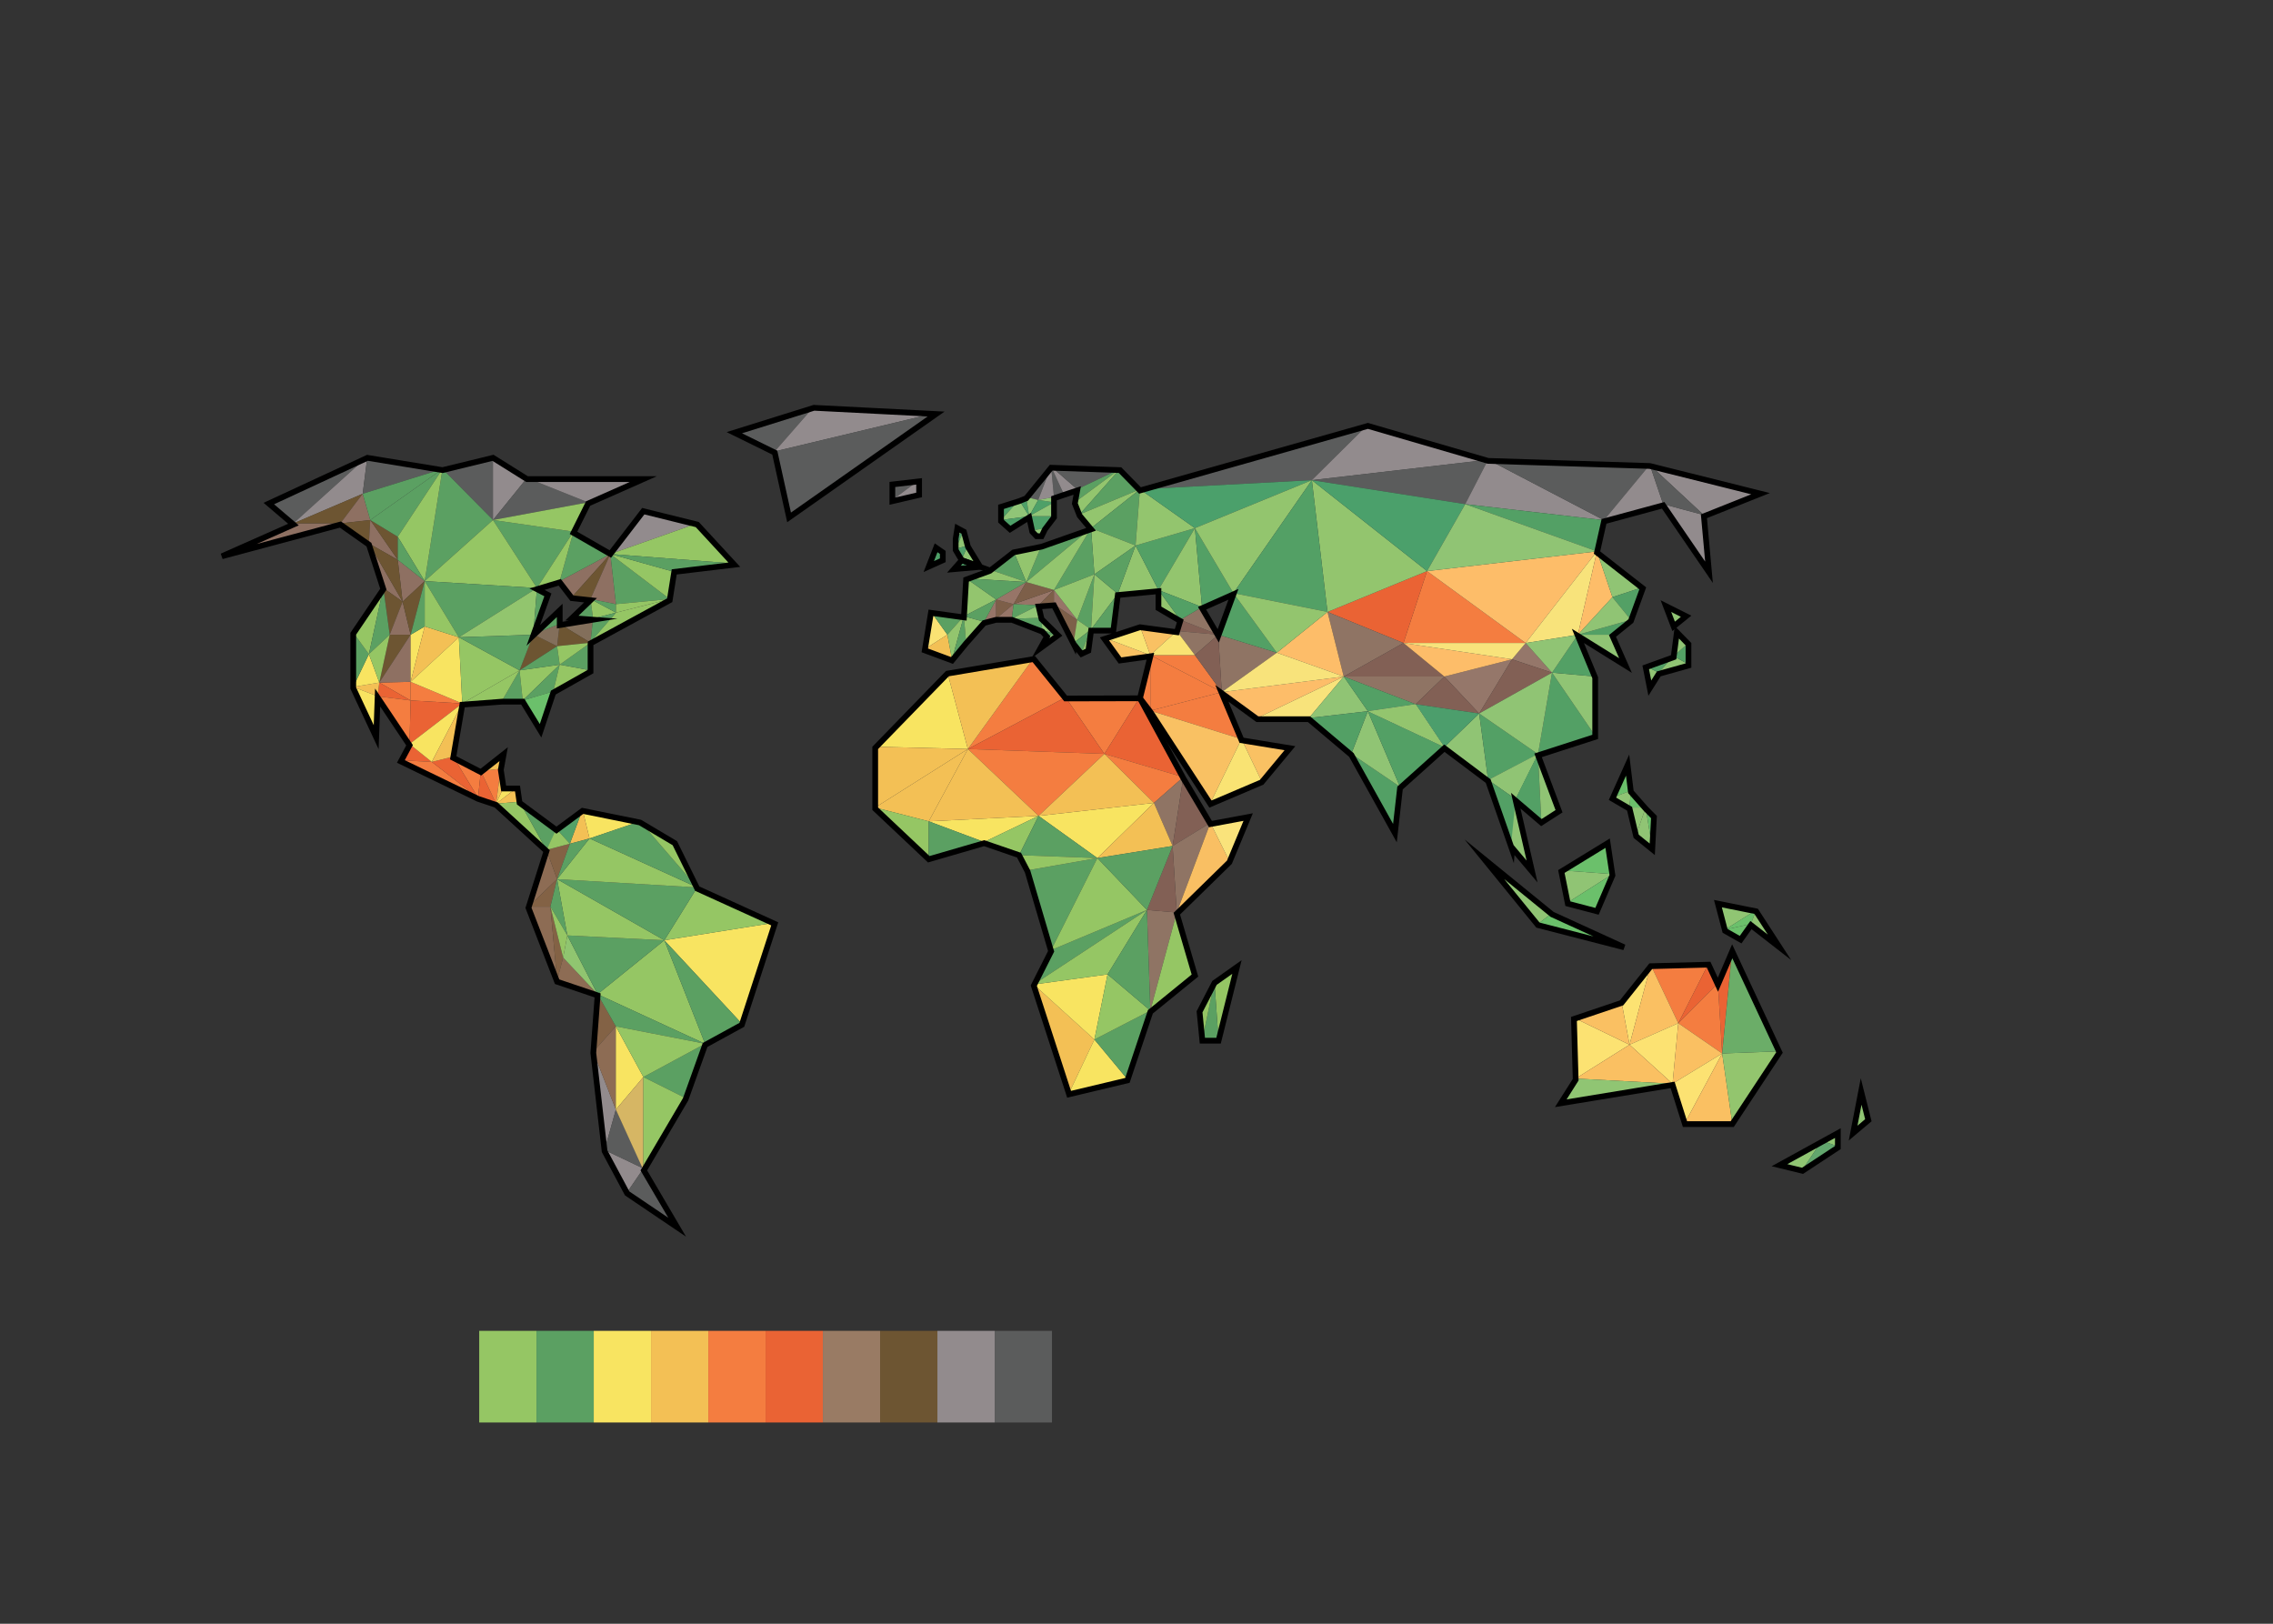 <?xml version="1.0" encoding="utf-8"?>
<!-- Generator: Adobe Illustrator 16.0.4, SVG Export Plug-In . SVG Version: 6.00 Build 0)  -->
<!DOCTYPE svg PUBLIC "-//W3C//DTD SVG 1.1//EN" "http://www.w3.org/Graphics/SVG/1.1/DTD/svg11.dtd">
<svg version="1.1" xmlns="http://www.w3.org/2000/svg" xmlns:xlink="http://www.w3.org/1999/xlink" x="0px" y="0px"
	 width="595.28px" height="425.2px" viewBox="0 0 595.28 425.2" enable-background="new 0 0 595.28 425.2" xml:space="preserve">
<rect x="0" y="0" width="595.28" height="425.2" fill="#333333" stroke="none"/>
<g id="Dessert">
	<polygon fill="#F47D40" points="107.538,183.423 99.337,178.736 107.538,178.547 	"/>
	<polygon fill="#F47D40" points="121.063,184.214 107.538,183.423 107.538,178.547 	"/>
	<polygon fill="#EA6334" points="98.886,182.334 107.538,183.423 99.337,178.736 	"/>
	<polygon fill="#F47D40" points="107.248,194.839 107.538,183.423 98.886,182.334 	"/>
	<polygon fill="#EA6334" points="121.063,184.214 107.248,194.839 107.538,183.423 	"/>
	<polygon fill="#EA6334" points="104.977,199.086 113.072,199.512 107.248,194.839 	"/>
	<polygon fill="#F47D40" points="125.931,201.882 118.678,198.126 125.199,208.882 	"/>
	<polygon fill="#F47D40" points="125.199,208.882 104.977,199.086 113.072,199.512 	"/>
	<polygon fill="#EA6334" points="118.678,198.126 113.072,199.512 125.199,208.882 	"/>
	<polygon fill="#EA6334" points="129.908,210.465 125.199,208.882 125.931,201.882 	"/>
	<polygon fill="#F47D40" points="373.729,149.548 367.563,168.382 399.563,168.382 	"/>
	<polygon fill="#F47D40" points="301.265,171.548 298.537,182.548 301.265,186.104 	"/>
	<polygon fill="#EA6334" points="373.729,149.548 347.66,160.249 367.563,168.382 	"/>
	<polygon fill="#F47D40" points="447.459,252.299 432.318,252.697 439.528,267.943 	"/>
	<polygon fill="#EA6334" points="449.896,257.549 451.021,275.865 453.646,248.799 	"/>
	<polygon fill="#EA6334" points="439.528,267.943 449.896,257.549 447.459,252.299 	"/>
	<polygon fill="#F47D40" points="451.021,275.865 449.896,257.549 439.528,267.943 	"/>
	<polygon fill="#F47D40" points="279.062,182.592 270.73,172.266 253.48,196.139 	"/>
	<polygon fill="#F47D40" points="289.23,197.415 298.537,182.548 279.062,182.592 	"/>
	<polygon fill="#EA6334" points="298.537,182.548 289.23,197.415 309.901,203.502 	"/>
	<polygon fill="#EA6334" points="279.062,182.592 289.23,197.415 253.48,196.139 	"/>
	<polygon fill="#F47D40" points="271.99,213.648 253.48,196.139 289.23,197.415 	"/>
	<polygon fill="#F47D40" points="319.977,181.238 301.265,186.104 301.265,171.548 	"/>
	<polygon fill="#F47D40" points="301.265,171.548 319.977,181.238 312.934,171.548 	"/>
	<polygon fill="#F47D40" points="325.146,193.548 319.977,181.238 301.265,186.104 	"/>
	<polygon fill="#F47D40" points="302.2,210.25 309.901,203.502 289.23,197.415 	"/>
	<polygon fill="#F47D40" points="131.146,201.298 125.931,201.882 129.908,210.465 	"/>
</g>
<g id="Arctic">
	<polygon fill="#928B8D" points="158.332,301.148 161.286,290.564 155.378,275.402 	"/>
	<polygon fill="#928B8D" points="164.246,312.205 168.496,305.988 158.332,301.148 	"/>
	<polygon fill="#5B5C5C" points="177.334,321.051 168.496,305.988 164.246,312.205 	"/>
	<polygon fill="#5B5C5C" points="161.286,290.564 158.332,301.148 168.496,305.988 	"/>
	<polygon fill="#5B5C5C" points="115.889,122.798 129.107,119.574 129.107,136.173 	"/>
	<polygon fill="#928B8D" points="138.022,125.153 129.107,136.173 129.107,119.574 	"/>
	<polygon fill="#5B5C5C" points="154.007,131.548 129.107,136.173 138.022,125.153 	"/>
	<polygon fill="#928B8D" points="168.456,125.153 138.022,125.153 154.007,131.548 	"/>
	<polygon fill="#5B5C5C" points="275.271,122.173 268.771,130.173 271.896,130.923 	"/>
	<polygon fill="#5B5C5C" points="278.562,129.298 275.271,122.173 276.021,130.173 	"/>
	<polygon fill="#928B8D" points="275.271,122.173 271.896,130.923 276.021,130.173 	"/>
	<polygon fill="#928B8D" points="282.102,128.132 278.562,129.298 275.271,122.173 	"/>
	<polygon fill="#5B5C5C" points="293.312,122.798 275.271,122.173 282.102,128.132 	"/>
	<polygon fill="#5B5C5C" points="192.302,112.995 202.894,118.208 213.16,106.477 	"/>
	<polygon fill="#928B8D" points="245.146,108.106 213.16,106.477 202.894,118.208 	"/>
	<polygon fill="#5B5C5C" points="206.642,135.173 202.894,118.208 245.146,108.106 	"/>
	<polygon fill="#5B5C5C" points="358.229,111.217 298.537,128.132 343.563,125.736 	"/>
	<polygon fill="#928B8D" points="389.729,120.383 358.229,111.217 343.563,125.736 	"/>
	<polygon fill="#5B5C5C" points="383.729,132.017 343.563,125.736 389.729,120.383 	"/>
	<polygon fill="#928B8D" points="420.063,136.217 389.729,120.383 383.729,132.017 	"/>
	<polygon fill="#5B5C5C" points="432.063,121.717 420.063,136.217 389.729,120.383 	"/>
	<polygon fill="#5B5C5C" points="233.691,126.548 233.691,130.923 240.697,125.736 	"/>
	<polygon fill="#928B8D" points="240.697,129.298 240.697,125.736 233.691,130.923 	"/>
	<polygon fill="#928B8D" points="168.456,133.548 159.848,145.076 182.596,137.048 	"/>
	<polygon fill="#928B8D" points="435.563,132.017 420.063,136.217 432.063,121.717 	"/>
	<polygon fill="#928B8D" points="461.063,128.967 432.063,121.717 446.229,134.882 	"/>
	<polygon fill="#928B8D" points="447.563,149.548 435.563,132.017 446.229,134.882 	"/>
	<polygon fill="#5B5C5C" points="446.229,134.882 432.063,121.717 435.563,132.017 	"/>
	<polygon fill="#5B5C5C" points="70.392,131.548 76.848,137.048 96.214,119.574 	"/>
	<polygon fill="#928B8D" points="94.985,129.298 76.848,137.048 96.214,119.574 	"/>
	<polygon fill="#5B5C5C" points="115.889,122.798 94.985,129.298 96.214,119.574 	"/>
</g>
<g id="Mountain">
	<polygon fill="#8D6C54" points="138.396,237.424 143.118,222.549 145.896,230.219 	"/>
	<polygon fill="#836245" points="149.242,220.938 145.896,230.219 143.118,222.549 	"/>
	<polygon fill="#836245" points="144.146,237.424 138.396,237.424 145.896,230.219 	"/>
	<polygon fill="#8D6C54" points="145.896,256.762 138.396,237.424 144.146,237.424 	"/>
	<polygon fill="#836245" points="144.146,237.424 145.896,256.762 147.48,250.76 	"/>
	<polygon fill="#836245" points="155.378,275.402 156.5,260.348 161.286,268.768 	"/>
	<polygon fill="#8D6C54" points="161.286,290.564 155.378,275.402 161.286,268.768 	"/>
	<polygon fill="#8E7062" points="58.096,145.361 76.848,137.048 89.144,137.048 	"/>
	<polygon fill="#6D5532" points="89.144,137.048 94.985,129.298 76.848,137.048 	"/>
	<polygon fill="#8E7062" points="96.969,136.173 89.144,137.048 94.985,129.298 	"/>
	<polygon fill="#6D5532" points="96.611,142.308 96.969,136.173 89.144,137.048 	"/>
	<polygon fill="#8E7062" points="104.169,146.601 96.611,142.308 96.969,136.173 	"/>
	<polygon fill="#6D5532" points="104.169,140.558 104.169,146.601 96.969,136.173 	"/>
	<polygon fill="#8E7062" points="105.437,157.548 104.169,146.601 111.229,152.174 	"/>
	<polygon fill="#8E7062" points="96.611,142.308 100.39,153.979 105.437,157.548 	"/>
	<polygon fill="#6D5532" points="104.169,146.601 96.611,142.308 105.437,157.548 	"/>
	<polygon fill="#6D5532" points="102.063,166.215 100.39,153.979 105.437,157.548 	"/>
	<polygon fill="#8E7062" points="107.538,166.215 105.437,157.548 102.063,166.215 	"/>
	<polygon fill="#6D5532" points="105.437,157.548 107.538,166.215 111.229,152.174 	"/>
	<polygon fill="#6D5532" points="99.337,178.736 102.063,166.215 107.538,166.215 	"/>
	<polygon fill="#8E7062" points="107.538,178.547 99.337,178.736 107.538,166.215 	"/>
	<polygon fill="#8E7062" points="149.771,156.332 146.578,152.174 159.848,145.076 	"/>
	<polygon fill="#6D5532" points="154.646,156.868 149.771,156.332 159.848,145.076 	"/>
	<polygon fill="#8E7062" points="161.312,158.208 154.646,156.868 159.848,145.076 	"/>
	<polygon fill="#836F5B" points="146.578,163.382 154.646,168.298 155.313,161.965 	"/>
	<polygon fill="#6D5532" points="145.896,169.215 154.646,168.298 146.578,163.382 	"/>
	<polygon fill="#6D5532" points="136.063,175.548 145.896,169.215 139.658,166.081 	"/>
	<polygon fill="#836F5B" points="145.896,169.215 146.578,163.382 139.658,166.081 	"/>
	<polygon fill="#977568" points="260.888,161.996 257.725,162.824 260.888,156.987 	"/>
	<polygon fill="#7D5F49" points="260.888,156.987 265.439,158.211 260.888,161.996 	"/>
	<polygon fill="#977568" points="271.99,158.501 265.439,158.211 276.021,154.502 	"/>
	<polygon fill="#7D5F49" points="276.021,158.211 276.021,154.502 271.99,158.501 	"/>
	<polygon fill="#977568" points="265.439,158.211 268.771,152.423 260.888,156.987 	"/>
	<polygon fill="#7D5F49" points="276.021,154.502 268.771,152.423 265.439,158.211 	"/>
	<polygon fill="#7D5F49" points="281.318,168.618 282.102,162.31 276.021,158.211 	"/>
	<polygon fill="#977568" points="276.021,154.502 276.021,158.211 282.102,162.31 	"/>
	<polygon fill="#8F7464" points="309.901,203.502 302.2,210.25 307.1,221.529 	"/>
	<polygon fill="#8F7464" points="308.188,238.947 300.368,238.285 301.265,264.645 	"/>
	<polygon fill="#826055" points="316.998,215.482 307.1,221.529 309.901,203.502 	"/>
	<polygon fill="#8F7464" points="308.188,238.947 307.1,221.529 316.998,215.482 	"/>
	<polygon fill="#826055" points="300.368,238.285 307.1,221.529 308.188,238.947 	"/>
	<polygon fill="#8F7464" points="347.66,160.249 351.913,177.161 367.563,168.382 	"/>
	<polygon fill="#95776A" points="378.261,177.161 387.381,186.841 395.979,172.647 	"/>
	<polygon fill="#95776A" points="399.563,168.382 395.979,172.647 406.466,176.15 	"/>
	<polygon fill="#826055" points="351.913,177.161 378.261,177.161 367.563,168.382 	"/>
	<polygon fill="#8F7464" points="378.261,177.161 370.748,184.403 351.913,177.161 	"/>
	<polygon fill="#826055" points="387.381,186.841 370.748,184.403 378.261,177.161 	"/>
	<polygon fill="#826055" points="309.09,162.31 308.188,165.241 319.041,166.199 	"/>
	<polygon fill="#8F7464" points="314.804,158.965 319.041,166.199 309.09,162.31 	"/>
	<polygon fill="#8F7464" points="319.977,181.238 319.041,166.199 334.385,170.923 	"/>
	<polygon fill="#8F7464" points="319.041,166.199 308.188,165.241 312.934,171.548 	"/>
	<polygon fill="#826055" points="312.934,171.548 319.977,181.238 319.041,166.199 	"/>
	<polygon fill="#8D6C54" points="147.48,250.76 145.896,256.762 156.5,260.348 	"/>
	<polygon fill="#977568" points="264.998,161.996 260.888,161.996 265.439,158.211 	"/>
	<polygon fill="#826055" points="387.381,186.841 406.466,176.15 395.979,172.647 	"/>
</g>
<g id="Savannah">
	<polygon fill="#F3C055" points="98.886,182.334 92.504,179.881 99.337,178.736 	"/>
	<polygon fill="#FCE272" points="432.318,252.697 424.659,262.311 426.762,273.574 	"/>
	<polygon fill="#FDBD69" points="418.229,144.382 373.729,149.548 399.563,168.382 	"/>
	<polygon fill="#F8E37B" points="413.229,166.215 418.229,144.382 399.563,168.382 	"/>
	<polygon fill="#FDBD69" points="422.28,156.382 418.229,144.382 413.229,166.215 	"/>
	<polygon fill="#FDBD69" points="395.979,172.647 367.563,168.382 378.261,177.161 	"/>
	<polygon fill="#FDBD69" points="334.385,170.923 347.66,160.249 351.913,177.161 	"/>
	<polygon fill="#FCE272" points="412.192,266.516 412.644,282.436 426.762,273.574 	"/>
	<polygon fill="#FAC062" points="424.659,262.311 412.192,266.516 426.762,273.574 	"/>
	<polygon fill="#FAC062" points="439.528,267.943 432.318,252.697 426.762,273.574 	"/>
	<polygon fill="#FCE272" points="438.026,283.787 439.528,267.943 426.762,273.574 	"/>
	<polygon fill="#FAC062" points="412.644,282.436 426.762,273.574 438.026,283.787 	"/>
	<polygon fill="#FAC062" points="451.021,275.865 439.528,267.943 438.026,283.787 	"/>
	<polygon fill="#FCE272" points="441.271,294.049 438.026,283.787 451.021,275.865 	"/>
	<polygon fill="#FAC062" points="453.646,294.049 451.021,275.865 441.271,294.049 	"/>
	<polygon fill="#F8E37B" points="367.563,168.382 399.563,168.382 395.979,172.647 	"/>
	<polygon fill="#F9C163" points="289.23,167.004 293.312,172.647 301.265,171.548 	"/>
	<polygon fill="#F9E373" points="298.537,163.941 289.23,167.004 301.265,171.548 	"/>
	<polygon fill="#F9C163" points="308.188,165.241 298.537,163.941 301.265,171.548 	"/>
	<polygon fill="#F9E373" points="312.934,171.548 301.265,171.548 308.188,165.241 	"/>
	<polygon fill="#FDBD69" points="329.282,188.023 319.977,181.238 351.913,177.161 	"/>
	<polygon fill="#F8E37B" points="319.977,181.238 334.385,170.923 351.913,177.161 	"/>
	<polygon fill="#F8E37B" points="329.282,188.023 342.793,188.023 351.913,177.161 	"/>
	<polygon fill="#F9C163" points="325.146,193.548 316.998,210.25 301.265,186.104 	"/>
	<polygon fill="#F9C163" points="337.813,195.624 325.146,193.548 330.396,204.546 	"/>
	<polygon fill="#F9E373" points="325.146,193.548 316.998,210.25 330.396,204.546 	"/>
	<polygon fill="#FAE273" points="242.18,169.999 248.11,166.199 243.793,160.17 	"/>
	<polygon fill="#F3C055" points="249.319,172.647 242.18,169.999 248.11,166.199 	"/>
	<polygon fill="#F8E461" points="248.11,176.081 229.198,195.54 253.48,196.139 	"/>
	<polygon fill="#F3C055" points="270.73,172.266 248.11,176.081 253.48,196.139 	"/>
	<polygon fill="#F3C055" points="229.198,195.54 229.198,211.465 253.48,196.139 	"/>
	<polygon fill="#F3C055" points="243.23,215.074 253.48,196.139 229.198,211.465 	"/>
	<polygon fill="#F3C055" points="270.73,257.797 279.973,286.24 286.616,272.211 	"/>
	<polygon fill="#F8E461" points="290.061,255.152 286.616,272.211 270.73,257.797 	"/>
	<polygon fill="#F8E461" points="295.248,282.602 279.973,286.24 286.616,272.211 	"/>
	<polygon fill="#F8E461" points="271.99,213.648 243.23,215.074 257.725,220.486 	"/>
	<polygon fill="#F8E461" points="302.2,210.25 271.99,213.648 287.396,224.697 	"/>
	<polygon fill="#F3C055" points="289.23,197.415 271.99,213.648 302.2,210.25 	"/>
	<polygon fill="#F3C055" points="253.48,196.139 271.99,213.648 243.23,215.074 	"/>
	<polygon fill="#F9BF63" points="316.998,215.482 308.188,238.947 321.96,225.477 	"/>
	<polygon fill="#FAE37B" points="326.875,213.648 316.998,215.482 321.96,225.477 	"/>
	<polygon fill="#F3C055" points="302.2,210.25 287.396,224.697 307.1,221.529 	"/>
	<polygon fill="#F8E461" points="202.894,241.615 194.278,268.053 173.989,246.227 	"/>
	<polygon fill="#F8E461" points="107.538,166.215 107.538,178.547 111.229,164.048 	"/>
	<polygon fill="#F3C055" points="120.168,166.882 107.538,178.547 111.229,164.048 	"/>
	<polygon fill="#F8E461" points="121.063,184.214 107.538,178.547 120.168,166.882 	"/>
	<polygon fill="#F8E461" points="92.504,179.881 99.337,178.736 96.611,171.298 	"/>
	<polygon fill="#F8E461" points="98.509,192.73 92.504,179.881 98.886,182.334 	"/>
	<polygon fill="#F8E461" points="113.072,199.512 107.248,194.839 121.063,184.214 	"/>
	<polygon fill="#F3C055" points="118.678,198.126 121.063,184.214 113.072,199.512 	"/>
	<polygon fill="#F3C055" points="131.896,197.176 125.931,201.882 131.146,201.298 	"/>
	<polygon fill="#F8E461" points="131.896,206.173 129.908,210.465 135.521,206.173 	"/>
	<polygon fill="#F3C055" points="136.063,209.923 129.908,210.465 135.521,206.173 	"/>
	<polygon fill="#F8E461" points="161.286,290.564 161.286,268.768 168.496,282.035 	"/>
	<polygon fill="#D6B664" points="168.496,306.361 168.496,282.035 161.286,290.564 	"/>
	<polygon fill="#F8E461" points="152.553,212.021 154.396,219.562 167.615,215.074 	"/>
	<polygon fill="#F3C055" points="154.396,219.562 149.242,220.938 152.553,212.021 	"/>
	<polygon fill="#F3C055" points="131.146,201.298 129.908,210.465 131.896,206.173 	"/>
</g>
<g id="Grassland">
	<polygon fill="#90C570" points="156.5,260.348 148.583,244.953 147.48,250.76 	"/>
	<polygon fill="#53A168" points="152.553,212.021 145.722,217.07 149.242,220.938 	"/>
	<polygon fill="#4EA068" points="262.146,132.423 262.146,136.173 266.896,130.923 	"/>
	<polygon fill="#90C577" points="269.521,135.173 262.146,136.173 266.896,130.923 	"/>
	<polygon fill="#4EA068" points="268.771,130.173 266.896,130.923 269.521,135.173 	"/>
	<polygon fill="#4EA068" points="264.521,138.298 262.146,136.173 269.521,135.173 	"/>
	<polygon fill="#90C577" points="271.896,130.923 268.771,130.173 269.521,135.173 	"/>
	<polygon fill="#4EA068" points="270.334,138.923 269.521,135.173 276.021,135.173 273.646,138.298 	"/>
	<polygon fill="#4EA068" points="276.021,131.548 271.896,130.923 269.521,135.173 	"/>
	<polygon fill="#90C577" points="276.021,131.548 269.521,135.173 276.021,135.173 	"/>
	<polygon fill="#4EA068" points="272.771,140.111 271.459,140.111 270.334,138.923 	"/>
	<polygon fill="#90C577" points="273.646,138.298 272.771,140.111 270.334,138.923 	"/>
	<polygon fill="#90C577" points="276.021,131.548 276.021,130.173 271.896,130.923 	"/>
	<polygon fill="#5BA062" points="281.48,131.548 282.102,128.132 293.312,122.798 	"/>
	<polygon fill="#93C56E" points="282.73,134.715 281.48,131.548 293.312,122.798 	"/>
	<polygon fill="#5BA062" points="298.537,128.132 293.312,122.798 282.73,134.715 	"/>
	<polygon fill="#93C56E" points="298.537,128.132 282.73,134.715 285.73,138.298 	"/>
	<polygon fill="#5BA062" points="297.393,142.848 298.537,128.132 285.73,138.298 	"/>
	<polygon fill="#93C56E" points="303.376,154.502 292.731,155.513 297.393,142.848 	"/>
	<polygon fill="#53A065" points="312.934,138.298 297.393,142.848 303.376,154.502 	"/>
	<polygon fill="#93C56E" points="298.537,128.132 312.934,138.298 297.393,142.848 	"/>
	<polygon fill="#93C56E" points="286.616,150.388 285.73,138.298 297.393,142.848 	"/>
	<polygon fill="#5BA062" points="282.102,162.31 285.73,164.828 286.616,150.388 	"/>
	<polygon fill="#93C56E" points="292.731,155.513 285.73,164.828 286.616,150.388 	"/>
	<polygon fill="#5BA062" points="297.393,142.848 286.616,150.388 292.731,155.513 	"/>
	<polygon fill="#5BA062" points="276.021,154.502 285.73,138.298 286.616,150.388 	"/>
	<polygon fill="#93C56E" points="282.102,162.31 276.021,154.502 286.616,150.388 	"/>
	<polygon fill="#5BA062" points="291.562,164.828 285.73,164.828 292.731,155.513 	"/>
	<polygon fill="#5BA062" points="272.771,142.848 285.73,138.298 268.771,152.423 	"/>
	<polygon fill="#93C56E" points="276.021,154.502 268.771,152.423 285.73,138.298 	"/>
	<polygon fill="#93C56E" points="265.439,144.343 272.771,142.848 268.771,152.423 	"/>
	<polygon fill="#5BA062" points="259.222,149.18 268.771,152.423 265.439,144.343 	"/>
	<polygon fill="#93C56E" points="253.004,151.46 259.222,149.18 268.771,152.423 	"/>
	<polygon fill="#93C56E" points="252.428,161.362 253.004,151.46 260.888,156.987 	"/>
	<polygon fill="#5BA062" points="268.771,152.423 260.888,156.987 253.004,151.46 	"/>
	<polygon fill="#5BA062" points="243.793,160.17 252.428,161.362 248.11,166.199 	"/>
	<polygon fill="#93C56E" points="252.428,161.362 249.319,172.647 248.11,166.199 	"/>
	<polygon fill="#5BA062" points="253.004,168.156 249.319,172.647 252.428,161.362 	"/>
	<polygon fill="#93C56E" points="257.725,162.824 252.428,161.362 253.004,168.156 	"/>
	<polygon fill="#5BA062" points="260.888,156.987 257.725,162.824 252.428,161.362 	"/>
	<polygon fill="#4EA068" points="245.146,143.132 243.23,148.048 246.896,146.4 	"/>
	<polygon fill="#8FC473" points="246.896,144.343 245.146,143.132 246.896,146.4 	"/>
	<polygon fill="#8FC473" points="252.428,138.923 250.713,138.004 250.27,140.798 	"/>
	<polygon fill="#50A16A" points="252.428,138.923 250.27,140.798 250.27,143.715 	"/>
	<polygon fill="#8FC473" points="253.48,142.848 250.27,143.715 252.428,138.923 253.48,142.848 251.875,146.4 256.658,148.048 	"/>
	<polygon fill="#50A16A" points="250.27,143.715 251.875,146.4 253.48,142.848 	"/>
	<polygon fill="#50A16A" points="249.812,148.736 251.875,146.4 256.658,148.132 	"/>
	<polygon fill="#5BA062" points="264.998,161.996 271.99,158.501 265.439,158.211 	"/>
	<polygon fill="#91C575" points="272.771,161.815 264.998,161.996 271.99,158.501 	"/>
	<polygon fill="#5BA062" points="272.96,165.086 264.998,161.996 272.771,161.815 	"/>
	<polygon fill="#91C575" points="277.064,166.067 272.771,161.815 272.96,165.086 	"/>
	<polygon fill="#91C575" points="272.471,169.424 277.064,166.067 274.162,166.396 	"/>
	<polygon fill="#5BA062" points="272.96,165.086 274.162,166.396 277.064,166.067 	"/>
	<polygon fill="#93C56E" points="285.73,164.828 281.18,168.344 282.102,162.31 	"/>
	<polygon fill="#5BA062" points="283.23,170.923 283.09,170.746 281.18,168.344 285.73,164.828 	"/>
	<polygon fill="#93C56E" points="285.021,170.09 283.23,170.923 285.73,164.828 	"/>
	<path fill="#FFFFFF" stroke="#000000" stroke-width="0.1" stroke-miterlimit="10" d="M287.48,171.548"/>
	<polygon fill="#4BA06B" points="343.563,125.736 298.537,128.132 312.934,138.298 	"/>
	<polygon fill="#53A065" points="383.729,132.017 418.229,144.382 420.063,136.217 	"/>
	<polygon fill="#93C56E" points="314.804,158.965 312.934,138.298 303.376,154.502 	"/>
	<polygon fill="#93C56E" points="303.376,158.965 309.09,162.31 303.376,154.502 	"/>
	<polygon fill="#53A065" points="314.804,158.965 309.09,162.31 303.376,154.502 	"/>
	<polygon fill="#53A065" points="323.018,155.317 312.934,138.298 314.804,158.965 	"/>
	<polygon fill="#93C56E" points="343.563,125.736 323.018,155.317 312.934,138.298 	"/>
	<polygon fill="#93C56E" points="347.66,160.249 373.729,149.548 343.563,125.736 	"/>
	<polygon fill="#53A065" points="323.018,155.317 343.563,125.736 347.66,160.249 	"/>
	<polygon fill="#4BA06B" points="383.729,132.017 373.729,149.548 343.563,125.736 	"/>
	<polygon fill="#90C474" points="418.229,144.382 383.729,132.017 373.729,149.548 	"/>
	<polygon fill="#90C474" points="430.99,174.439 432.063,179.883 434.412,176.15 	"/>
	<polygon fill="#53A065" points="438.301,171.795 430.99,174.439 434.412,176.15 	"/>
	<polygon fill="#90C474" points="442.188,173.973 438.301,171.795 434.412,176.15 	"/>
	<polygon fill="#53A065" points="442.188,168.382 438.301,171.795 442.188,173.973 	"/>
	<polygon fill="#90C474" points="439.146,165.263 438.301,171.795 442.188,168.382 	"/>
	<polygon fill="#90C474" points="436.278,158.406 438.301,163.708 441.563,161.057 	"/>
	<polygon fill="#90C474" points="430.213,153.754 418.229,144.382 422.28,156.382 	"/>
	<polygon fill="#53A065" points="427.103,162.31 422.28,156.382 430.213,153.754 	"/>
	<polygon fill="#53A065" points="422.28,166.215 413.229,166.215 427.103,162.31 	"/>
	<polygon fill="#90C474" points="422.28,156.382 413.229,166.215 427.103,162.31 	"/>
	<polygon fill="#90C474" points="425.702,173.973 413.229,166.215 422.28,166.215 	"/>
	<polygon fill="#53A065" points="334.385,170.923 323.018,155.317 319.041,166.199 	"/>
	<polygon fill="#90C474" points="378.261,195.624 389.729,204.237 387.381,186.841 	"/>
	<polygon fill="#90C474" points="342.793,188.023 358.229,186.242 351.913,177.161 	"/>
	<polygon fill="#93C56E" points="323.018,155.317 334.385,170.923 347.66,160.249 	"/>
	<polygon fill="#90C573" points="412.644,282.436 408.738,288.594 438.026,283.787 	"/>
	<polygon fill="#93C56E" points="466.021,275.299 451.021,275.865 453.646,294.049 	"/>
	<polygon fill="#6BAD68" points="453.646,248.799 451.021,275.865 466.021,275.299 	"/>
	<polygon fill="#6BC06B" points="426.246,200.037 422.28,208.858 427.103,207.054 	"/>
	<polygon fill="#90C474" points="426.762,211.465 427.103,207.054 422.28,208.858 	"/>
	<polygon fill="#6BC06B" points="430.99,211.465 426.762,211.465 427.103,207.054 	"/>
	<polygon fill="#90C474" points="428.488,218.682 426.762,211.465 430.99,211.465 	"/>
	<polygon fill="#90C474" points="432.701,222.09 428.488,218.682 430.99,211.465 	"/>
	<polygon fill="#6BC06B" points="433.145,213.648 430.99,211.465 432.701,222.09 	"/>
	<polygon fill="#90C474" points="408.896,227.904 410.59,236.324 422.28,228.906 	"/>
	<polygon fill="#6BC06B" points="421.015,220.486 408.896,227.904 422.28,228.906 	"/>
	<polygon fill="#6BC06B" points="418.229,238.33 410.59,236.324 422.28,228.906 	"/>
	<polygon fill="#90C474" points="388.737,224.697 402.771,241.938 406.466,239.131 	"/>
	<polygon fill="#6BC06B" points="425.335,247.752 402.771,241.938 406.466,239.131 	"/>
	<polygon fill="#90C573" points="449.896,236.324 451.771,243.441 459.909,238.33 	"/>
	<polygon fill="#6BC06B" points="458.555,241.938 451.771,243.441 459.909,238.33 	"/>
	<polygon fill="#90C573" points="466.021,247.752 458.555,241.938 459.909,238.33 	"/>
	<polygon fill="#6BC06B" points="455.84,245.748 451.771,243.441 458.555,241.938 	"/>
	<polygon fill="#53A065" points="402.797,197.484 387.381,186.841 389.729,204.237 	"/>
	<polygon fill="#53A065" points="417.755,192.657 406.466,176.15 402.797,197.484 	"/>
	<polygon fill="#90C474" points="417.755,177.161 406.466,176.15 417.755,192.657 	"/>
	<polygon fill="#53A065" points="413.229,166.215 406.466,176.15 417.755,177.161 	"/>
	<polygon fill="#90C474" points="413.229,166.215 399.563,168.382 406.466,176.15 	"/>
	<polygon fill="#90C573" points="466.021,304.811 472.062,306.283 477.106,298.715 	"/>
	<polygon fill="#90C573" points="481.311,300.188 481.311,296.402 477.106,298.715 	"/>
	<polygon fill="#62A66D" points="472.062,306.283 481.311,300.188 477.106,298.715 	"/>
	<polygon fill="#90C573" points="487.406,285.516 485.305,296.402 489.298,293.039 	"/>
	<polygon fill="#95C664" points="318.052,257.076 319.117,272.211 323.94,252.91 	"/>
	<polygon fill="#5BA062" points="314.88,272.211 318.052,257.076 319.117,272.211 	"/>
	<polygon fill="#95C664" points="314.142,264.643 314.88,272.211 318.052,257.076 	"/>
	<polygon fill="#90C474" points="396.924,209.259 389.729,204.237 402.843,197.392 	"/>
	<polygon fill="#53A065" points="403.665,215.098 396.852,209.282 402.771,197.415 	"/>
	<polygon fill="#90C474" points="408.283,212.123 402.771,197.415 403.665,215.098 	"/>
	<polygon fill="#90C474" points="387.381,186.841 402.797,197.484 406.466,176.15 	"/>
	<polygon fill="#53A065" points="395.979,222.09 389.729,204.237 396.924,209.259 	"/>
	<polygon fill="#90C474" points="401.223,227.904 395.73,221.379 396.924,209.259 	"/>
	<polygon fill="#53A065" points="353.907,197.392 365.305,217.857 366.646,206.036 	"/>
	<polygon fill="#90C474" points="358.229,186.242 353.907,197.392 366.646,206.036 	"/>
	<polygon fill="#FFFFFF" stroke="#000000" stroke-width="0.1" stroke-miterlimit="10" points="370.748,184.403 358.229,186.242 
		378.261,195.624 	"/>
	<polygon fill="#53A065" points="370.748,184.403 351.913,177.161 358.229,186.242 	"/>
	<polygon fill="#4C9E6C" points="378.261,195.624 387.381,186.841 370.748,184.403 	"/>
	<polygon fill="#53A065" points="366.646,206.036 378.261,195.624 358.229,186.242 	"/>
	<polygon fill="#53A065" points="342.793,188.023 353.907,197.392 358.229,186.242 	"/>
	<polygon fill="#5BA062" points="269.105,227.904 275.271,248.799 287.396,224.697 	"/>
	<polygon fill="#95C664" points="229.198,211.465 243.23,224.697 243.23,215.074 	"/>
	<polygon fill="#5BA062" points="257.725,220.486 243.23,215.074 243.23,224.697 	"/>
	<polygon fill="#5BA062" points="300.368,238.285 275.271,248.799 270.73,257.797 	"/>
	<polygon fill="#95C664" points="290.061,255.152 300.368,238.285 270.73,257.797 	"/>
	<polygon fill="#95C664" points="301.265,264.645 312.934,255.152 308.188,238.947 	"/>
	<polygon fill="#5BA062" points="286.616,272.211 301.265,264.645 295.248,282.602 	"/>
	<polygon fill="#95C664" points="290.061,255.152 301.265,264.645 286.616,272.211 	"/>
	<polygon fill="#5BA062" points="300.368,238.285 301.265,264.645 290.061,255.152 	"/>
	<polygon fill="#95C664" points="266.875,223.938 257.725,220.486 271.99,213.648 	"/>
	<polygon fill="#5BA062" points="287.396,224.697 271.99,213.648 266.875,223.938 	"/>
	<polygon fill="#95C664" points="269.105,227.904 287.396,224.697 266.875,223.938 	"/>
	<polygon fill="#95C664" points="300.368,238.285 287.396,224.697 275.271,248.799 	"/>
	<polygon fill="#5BA062" points="300.368,238.285 307.1,221.529 287.396,224.697 	"/>
	<polygon fill="#95C664" points="182.596,232.393 173.989,246.227 202.894,241.615 	"/>
	<polygon fill="#95C664" points="192.302,147.568 159.848,145.076 182.596,137.048 	"/>
	<polygon fill="#5BA062" points="140.634,153.979 129.107,136.173 150.188,139.223 	"/>
	<polygon fill="#5BA062" points="159.848,145.076 146.578,152.174 150.188,139.223 	"/>
	<polygon fill="#95C664" points="140.634,153.979 146.578,152.174 150.188,139.223 	"/>
	<polygon fill="#5BA062" points="111.229,152.174 115.889,122.798 129.107,136.173 	"/>
	<polygon fill="#95C664" points="140.634,153.979 111.229,152.174 129.107,136.173 	"/>
	<polygon fill="#95C664" points="154.007,131.548 150.188,139.223 129.107,136.173 	"/>
	<polygon fill="#5BA062" points="96.969,136.173 104.169,140.558 115.889,122.798 	"/>
	<polygon fill="#95C664" points="111.229,152.174 104.169,140.558 115.889,122.798 	"/>
	<polygon fill="#5BA062" points="94.985,129.298 96.969,136.173 115.889,122.798 	"/>
	<polygon fill="#5BA062" points="104.169,146.601 111.229,152.174 104.169,140.558 	"/>
	<polygon fill="#5BA062" points="111.229,164.048 111.229,152.174 107.538,166.215 	"/>
	<polygon fill="#95C664" points="120.168,166.882 121.063,184.214 136.063,175.548 	"/>
	<polygon fill="#5BA062" points="111.229,152.174 120.168,166.882 140.634,153.979 	"/>
	<polygon fill="#95C664" points="111.229,164.048 120.168,166.882 111.229,152.174 	"/>
	<polygon fill="#92C56E" points="139.647,166.215 120.168,166.882 140.634,153.979 	"/>
	<polygon fill="#5BA062" points="136.063,175.548 139.647,166.215 120.168,166.882 	"/>
	<polygon fill="#5BA062" points="131.521,183.423 136.896,183.423 136.063,175.548 	"/>
	<polygon fill="#95C664" points="121.063,184.214 131.521,183.423 136.063,175.548 	"/>
	<polygon fill="#95C664" points="146.578,174.048 136.063,175.548 136.896,183.423 	"/>
	<polygon fill="#5BA062" points="144.896,181.048 136.896,183.423 146.578,174.048 	"/>
	<polygon fill="#6BC06B" points="141.557,191.048 136.896,183.423 144.896,181.048 	"/>
	<polygon fill="#95C664" points="154.646,175.548 146.578,174.048 144.896,181.048 	"/>
	<polygon fill="#5BA062" points="154.646,168.298 146.578,174.048 154.646,175.548 	"/>
	<polygon fill="#5BA062" points="92.504,165.635 92.504,179.881 96.611,171.298 	"/>
	<polygon fill="#95C664" points="100.39,153.979 92.504,165.635 96.611,171.298 	"/>
	<polygon fill="#5BA062" points="102.063,166.215 96.611,171.298 100.39,153.979 	"/>
	<polygon fill="#95C664" points="102.063,166.215 96.611,171.298 99.337,178.736 	"/>
	<polygon fill="#5BA062" points="175.383,156.868 159.848,145.076 161.312,158.208 	"/>
	<polygon fill="#95C664" points="176.573,149.759 159.848,145.076 175.383,156.868 	"/>
	<polygon fill="#5BA062" points="192.302,147.568 176.573,149.759 159.848,145.076 	"/>
	<polygon fill="#5BA062" points="143.48,155.465 140.634,153.979 139.658,166.081 	"/>
	<polygon fill="#5BA062" points="146.578,163.382 139.658,166.081 146.578,159.528 	"/>
	<polygon fill="#5BA062" points="154.646,156.868 149.771,161.548 155.313,161.965 	"/>
	<polygon fill="#5BA062" points="146.578,174.048 145.896,169.215 136.063,175.548 	"/>
	<polygon fill="#95C664" points="154.646,168.298 145.896,169.215 146.578,174.048 	"/>
	<polygon fill="#95C664" points="161.312,160.43 154.646,156.868 155.313,161.965 	"/>
	<polygon fill="#95C664" points="175.383,156.868 154.396,168.298 161.312,160.43 	"/>
	<polygon fill="#5BA062" points="155.313,161.965 154.646,168.162 161.312,160.43 	"/>
	<polygon fill="#5BA062" points="161.312,158.208 161.312,160.43 154.646,156.868 	"/>
	<polygon fill="#95C664" points="175.383,156.868 161.312,158.208 161.312,160.43 	"/>
	<polygon fill="#95C664" points="143.118,222.549 136.063,209.923 129.908,210.465 	"/>
	<polygon fill="#5BA062" points="145.896,217.199 145.722,217.07 136.063,209.923 143.118,222.549 	"/>
	<polygon fill="#95C664" points="156.5,260.348 173.989,246.227 184.65,273.322 	"/>
	<polygon fill="#5BA062" points="194.278,268.053 184.65,273.322 173.989,246.227 	"/>
	<polygon fill="#5BA062" points="148.583,244.953 156.5,260.348 173.989,246.227 	"/>
	<polygon fill="#95C664" points="145.896,230.219 148.583,244.953 173.989,246.227 	"/>
	<polygon fill="#5BA062" points="182.596,232.393 145.896,230.219 173.989,246.227 	"/>
	<polygon fill="#95C664" points="154.396,219.562 145.896,230.219 182.596,232.393 	"/>
	<polygon fill="#5BA062" points="167.615,215.074 154.396,219.562 182.596,232.393 	"/>
	<polygon fill="#95C664" points="176.723,220.486 182.596,232.393 167.615,215.074 	"/>
	<polygon fill="#5BA062" points="148.583,244.953 144.146,237.424 145.896,230.219 	"/>
	<polygon fill="#95C664" points="144.146,237.424 147.48,250.76 148.583,244.953 	"/>
	<polygon fill="#5BA062" points="161.286,268.768 184.65,273.322 156.5,260.348 	"/>
	<polygon fill="#5BA062" points="184.65,273.322 168.496,282.035 179.546,287.564 	"/>
	<polygon fill="#95C664" points="161.286,268.768 168.496,282.035 184.65,273.322 	"/>
	<polygon fill="#95C664" points="168.496,306.361 179.546,287.564 168.496,282.035 	"/>
	<polygon fill="#95C664" points="143.118,222.549 149.242,220.938 145.722,217.07 	"/>
	<polygon fill="#5BA062" points="145.896,230.219 149.242,220.938 154.396,219.562 	"/>
	<polygon fill="#93C56E" points="358.229,186.242 378.261,195.624 370.748,184.403 	"/>
</g>
<g id="Outline">
	<g>
		<polygon fill="none" stroke="#000000" stroke-width="1.5" stroke-miterlimit="10" points="243.242,148.36 246.908,146.712 
			246.908,144.655 245.157,143.444 		"/>
		<polygon fill="none" stroke="#000000" stroke-width="1.5" stroke-miterlimit="10" points="253.492,143.16 252.439,139.235 
			250.724,138.316 250.281,141.11 250.281,144.027 251.886,146.712 256.669,148.36 		"/>
		<polygon fill="none" stroke="#000000" stroke-width="1.5" stroke-miterlimit="10" points="256.669,148.444 251.886,146.712 
			249.824,149.048 		"/>
		<polygon fill="none" stroke="#000000" stroke-width="1.5" stroke-miterlimit="10" points="213.171,106.789 192.313,113.307 
			202.905,118.521 206.653,135.485 245.157,108.418 		"/>
		<polygon fill="none" stroke="#000000" stroke-width="1.5" stroke-miterlimit="10" points="240.708,129.61 240.708,126.048 
			233.703,126.86 233.703,131.235 		"/>
		<polygon fill="none" stroke="#000000" stroke-width="1.5" stroke-miterlimit="10" points="442.199,174.285 442.199,168.694 
			439.158,165.575 438.312,172.107 431.002,174.751 432.074,180.195 434.424,176.462 		"/>
		<polygon fill="none" stroke="#000000" stroke-width="1.5" stroke-miterlimit="10" points="441.574,161.369 436.289,158.718 
			438.312,164.02 		"/>
		<polygon fill="none" stroke="#000000" stroke-width="1.5" stroke-miterlimit="10" points="453.658,249.11 449.908,257.86 
			447.471,252.61 432.33,253.009 424.67,262.622 412.203,266.827 412.654,282.747 408.75,288.905 438.037,284.099 441.283,294.36 
			453.658,294.36 466.033,275.61 		"/>
		<polygon fill="none" stroke="#000000" stroke-width="1.5" stroke-miterlimit="10" points="427.113,207.366 426.258,200.349 
			422.291,209.17 426.773,211.777 428.5,218.993 432.713,222.401 433.156,213.96 431.002,211.777 		"/>
		<polygon fill="none" stroke="#000000" stroke-width="1.5" stroke-miterlimit="10" points="410.602,236.636 418.24,238.642 
			422.291,229.218 421.025,220.798 408.908,228.216 		"/>
		<polygon fill="none" stroke="#000000" stroke-width="1.5" stroke-miterlimit="10" points="406.477,239.442 388.748,225.009 
			402.781,242.249 425.346,248.063 		"/>
		<polygon fill="none" stroke="#000000" stroke-width="1.5" stroke-miterlimit="10" points="449.908,236.636 451.783,243.753 
			455.852,246.06 458.566,242.249 466.033,248.063 459.92,238.642 		"/>
		<polygon fill="none" stroke="#000000" stroke-width="1.5" stroke-miterlimit="10" points="466.033,305.122 472.072,306.595 
			481.322,300.499 481.322,296.714 477.117,299.026 		"/>
		<polygon fill="none" stroke="#000000" stroke-width="1.5" stroke-miterlimit="10" points="487.418,285.827 485.316,296.714 
			489.309,293.351 		"/>
		<polygon fill="none" stroke="#000000" stroke-width="1.5" stroke-miterlimit="10" points="314.152,264.954 314.891,272.522 
			319.129,272.522 323.951,253.222 318.062,257.388 		"/>
		<path fill="none" stroke="#000000" stroke-width="1.5" stroke-miterlimit="10" d="M395.742,221.69L395.742,221.69L395.742,221.69
			l0.248,0.711l0.029-0.381l5.215,6.195l-4.275-18.539l6.717,5.732l4.619-2.975l-5.486-14.638l0,0l14.957-4.828v-15.496
			l-4.525-10.946l12.473,7.757l-3.422-7.757l4.822-3.906l3.111-8.556l-11.984-9.372l1.834-8.165l15.5-4.2l12,17.531l-1.334-14.667
			l14.834-5.915l-29-7.25l-42.334-1.333l-31.5-9.167l-59.692,16.915l-5.225-5.333l-18.041-0.625l-6.5,8l-1.875,0.75l-4.75,1.5v3.75
			l2.375,2.125l5-3.125l0.812,3.75l1.125,1.188h1.312l0.875-1.812l2.375-3.125v-3.625v-1.375l2.541-0.875l3.539-1.167l-0.621,3.417
			l1.25,3.167l3,3.583l-12.959,4.549l-7.332,1.496l-6.218,4.837l-6.218,2.28l-0.576,9.902l-8.635-1.192l-1.613,9.828l7.14,2.648
			l3.685-4.491l4.721-5.333l3.163-0.828h4.11l7.962,3.09l1.202,1.31l-1.691,3.029l4.594-3.357l-4.293-4.252l-0.781-3.314l4.031-0.29
			l5.297,10.407l0.011-0.086l1.761,2.214l0.141,0.177l1.791-0.833l0.709-5.262h5.831l1.17-9.315l10.644-1.01v4.463l5.715,3.344
			l-0.902,2.931l-9.651-1.3l-9.307,3.063l4.082,5.643l7.952-1.099l-2.727,11l2.727,3.555l15.734,24.146l13.398-5.703l7.416-8.923
			l-12.666-2.075l-5.17-12.31l9.305,6.785h13.512l11.113,9.368l11.398,20.465l1.342-11.821l11.613-10.412l11.469,8.614
			L395.742,221.69z M314.814,159.277l8.215-3.648l-3.977,10.881L314.814,159.277z"/>
		<polygon fill="none" stroke="#000000" stroke-width="1.5" stroke-miterlimit="10" points="270.742,172.578 248.122,176.393 
			229.209,195.852 229.209,211.777 243.242,225.009 257.736,220.798 266.875,223.938 269.117,228.216 275.283,249.11 
			270.742,258.108 279.984,286.552 295.259,282.913 301.275,264.956 312.945,255.464 308.199,239.259 321.971,225.788 
			326.887,213.96 317.01,215.794 309.912,203.814 298.548,182.86 279.073,182.904 		"/>
		<path fill="none" stroke="#000000" stroke-width="1.5" stroke-miterlimit="10" d="M176.734,220.798l-9.107-5.412l-15.062-3.052
			l-6.831,5.048l-9.659-7.146l-0.542-3.75h-3.625l-0.75-4.875l0.75-4.123l-5.965,4.706l-7.253-3.755l2.385-13.913l10.458-0.791
			h5.375l4.661,7.625l3.339-10l9.75-5.5v-7.25l0.015-0.145l20.721-11.286l1.179-7.421l15.74-1.879l-9.706-10.52l-14.141-3.5
			l-8.619,11.216l-9.649-5.541l3.82-7.675l14.448-6.396h-30.434l-8.915-5.579L115.9,123.11l-19.674-3.224L70.403,131.86l6.456,5.5
			l-18.752,8.312l31.048-8.312l7.467,5.26l3.779,11.67l-7.886,11.657v14.246l6.005,12.849l0.376-10.396l8.362,12.505l-2.271,4.247
			l20.222,9.796l4.708,1.583l13.21,12.083l-4.722,14.875l7.5,19.338l10.604,3.586l-1.122,15.055l2.954,25.746l5.914,11.057
			l13.088,8.846l-8.729-14.875l10.94-18.611l5.104-14.242l9.627-5.27l8.616-26.438l-20.298-9.223L176.734,220.798z M146.589,152.486
			l3.193,4.158l4.875,0.536l-4.875,4.68l5.542,0.417l-8.735,1.417v-3.854l-6.92,6.553v0l3.822-10.615l-2.846-1.486L146.589,152.486z
			"/>
	</g>
</g>
<g id="Palette">
	<rect x="125.5" y="348.5" fill="#95C664" width="15" height="24"/>
	<rect x="140.5" y="348.5" fill="#5BA062" width="15" height="24"/>
	<rect x="155.5" y="348.5" fill="#F8E461" width="15" height="24"/>
	<rect x="170.5" y="348.5" fill="#F3C055" width="15" height="24"/>
	<rect x="185.5" y="348.5" fill="#F47D40" width="15" height="24"/>
	<rect x="200.5" y="348.5" fill="#EA6334" width="15" height="24"/>
	<rect x="215.5" y="348.5" fill="#997B64" width="15" height="24"/>
	<rect x="230.5" y="348.5" fill="#6D5532" width="15" height="24"/>
	<rect x="245.5" y="348.5" fill="#928B8D" width="15" height="24"/>
	<rect x="260.5" y="348.5" fill="#5B5C5C" width="15" height="24"/>
</g>
</svg>
